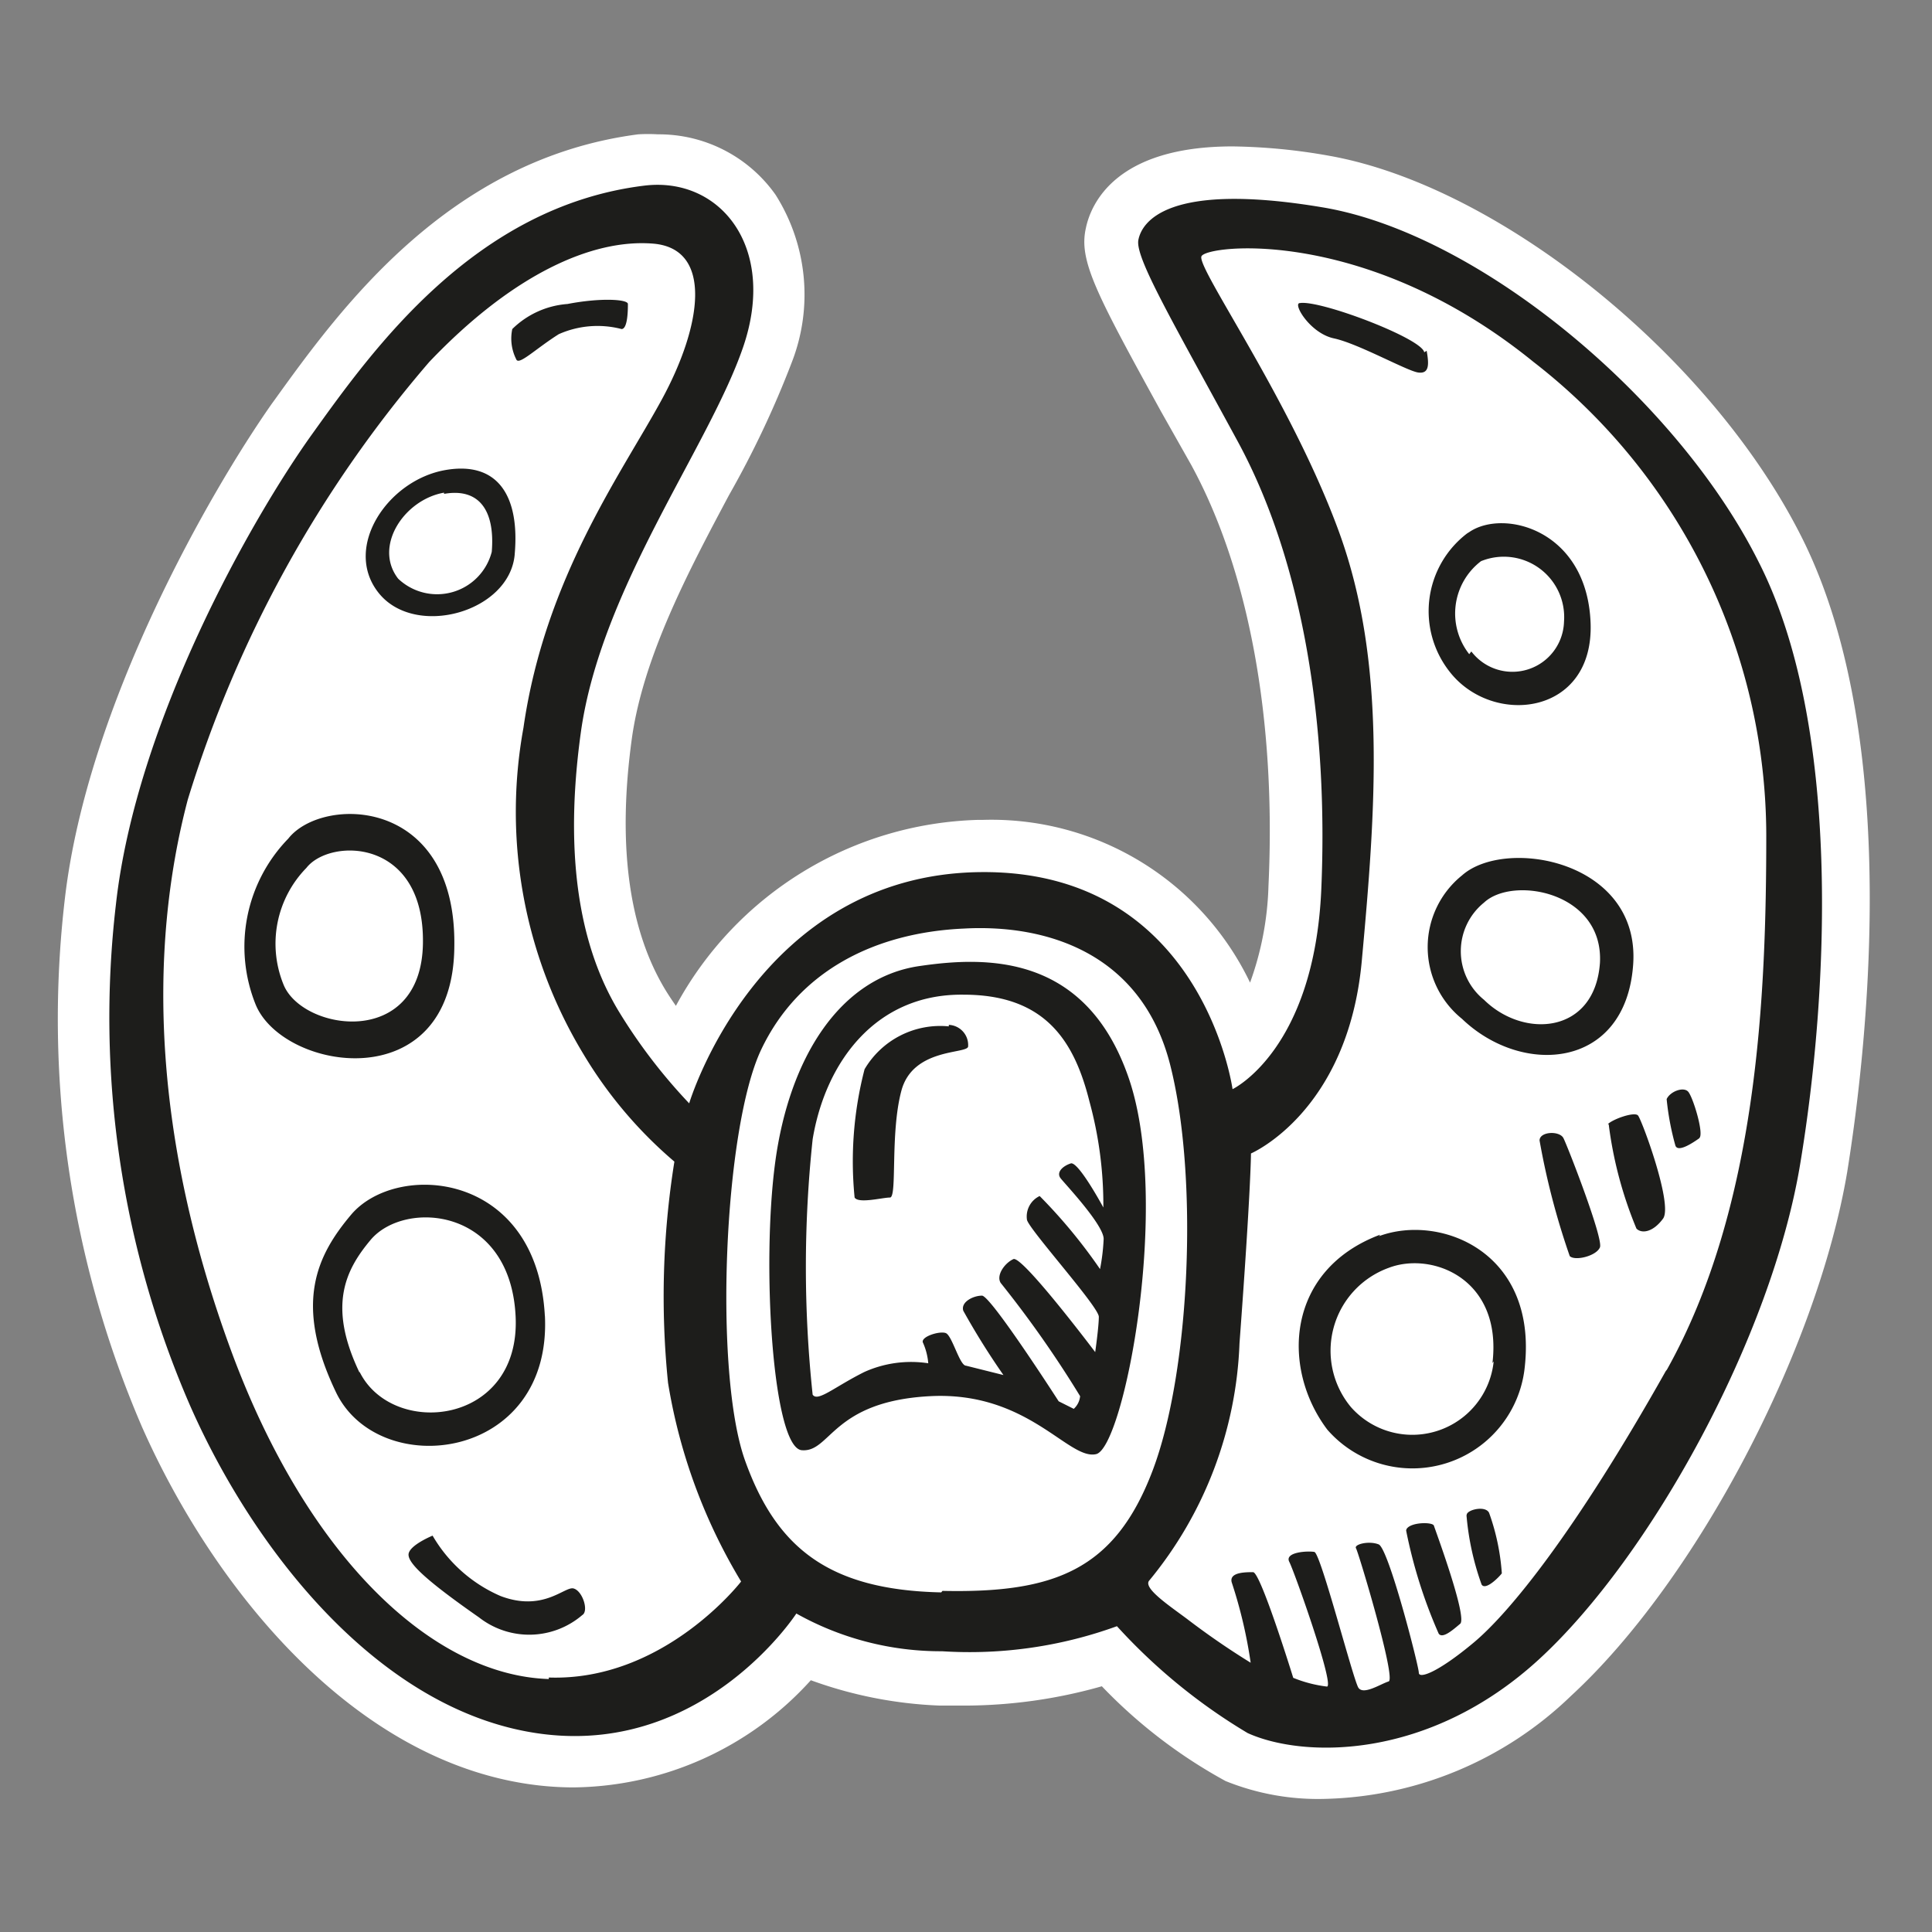 <svg id="Layer_1" data-name="Layer 1" xmlns="http://www.w3.org/2000/svg" width="64" height="64" viewBox="0 0 64 64"><rect x="0" y="0" width="64" height="64" fill="#808080" stroke="none"/><defs><style>.cls-1{fill:#fff;}.cls-2{fill:#1d1d1b;}</style></defs><title>space-ship_1</title><g id="space-ship-3"><path class="cls-1" d="M43.9,59.59A8.17,8.17,0,0,1,40.6,59a16.83,16.83,0,0,1-4.1-3.14,16.72,16.72,0,0,1-4.56.64l-.8,0a14,14,0,0,1-4.28-.84A10.74,10.74,0,0,1,19,59.21a10.42,10.42,0,0,1-1.19-.07c-6.12-.72-10.78-6.61-13.11-11.88a34.15,34.15,0,0,1-2.55-17.5C2.9,23.32,7,16.23,9,13.38l.08-.11c2.16-3,5.76-8,12.06-8.82a5.37,5.37,0,0,1,.65,0,4.73,4.73,0,0,1,3.9,2A6.18,6.18,0,0,1,26.23,12a32,32,0,0,1-2.08,4.4c-1.33,2.5-2.84,5.34-3.22,8.07-.47,3.42-.12,6.15,1,8.13.14.25.3.49.46.72a11.75,11.75,0,0,1,10-6.16h.16a9.5,9.5,0,0,1,8.86,5.39,10.2,10.2,0,0,0,.61-3.21c.26-5.49-.65-10.44-2.56-13.94l-1-1.77c-2.15-3.91-2.73-5-2.49-6.07.17-.82,1-2.71,4.86-2.71a19.43,19.43,0,0,1,3.2.31c5.63,1,12.66,6.64,15.67,12.67,3.47,6.94,2,17.83,1.49,21-1,5.91-5,13.53-9.15,17.35A12.14,12.14,0,0,1,43.9,59.59Z"/><path class="cls-2" d="M18.51,11.07a3.16,3.16,0,0,1,2.08-.17c.21,0,.21-.67.21-.83s-.92-.21-2,0a2.91,2.91,0,0,0-1.83.83,1.52,1.52,0,0,0,.13,1C17.18,12.12,17.72,11.57,18.51,11.07Zm-1.46,7.29c.17-1.92-.55-3.09-2.29-2.79-1.92.33-3.42,2.58-2.21,4.08S16.88,20.28,17.05,18.37Zm-2.34-2c1.2-.21,1.69.6,1.58,1.92a1.87,1.87,0,0,1-3.1.89C12.36,18.1,13.39,16.55,14.71,16.32Zm.34,15c.08-5-4.39-5-5.5-3.58a5.13,5.13,0,0,0-1.08,5.5C9.38,35.49,15,36.41,15.05,31.37ZM9.39,32.61a3.59,3.59,0,0,1,.76-3.86c.78-1,3.92-1,3.86,2.51S10,34.15,9.39,32.61Zm8.66,11c-.25-4.83-4.92-5.15-6.42-3.37-1.12,1.33-1.92,2.92-.5,5.88S18.3,48.41,18.05,43.57Zm-6.14,1.86c-1.06-2.21-.47-3.4.37-4.4,1.12-1.33,4.62-1.09,4.8,2.53S13,47.65,11.91,45.44ZM19,52.62c-.29-.08-1,.79-2.42.25a4.81,4.81,0,0,1-2.25-2s-.71.29-.79.58.54.88,2.33,2.13a2.7,2.7,0,0,0,3.42-.08C19.51,53.37,19.3,52.7,19,52.62ZM30.47,32c-2.67.38-4.33,3.08-4.79,6.5s-.08,9.46.88,9.54,1-1.62,4.25-1.79,4.58,2.13,5.5,1.92,2.5-8.33,1.08-12.46S32.66,31.68,30.47,32Zm6.08,8s-.83-1.54-1.08-1.46-.5.29-.33.5,1.42,1.54,1.42,2a6.76,6.76,0,0,1-.12,1,17.56,17.56,0,0,0-2-2.42.75.75,0,0,0-.42.79c.08.33,2.38,2.88,2.38,3.21s-.12,1.17-.12,1.17-2.42-3.21-2.71-3.08-.58.54-.42.79a35.94,35.94,0,0,1,2.63,3.75.65.65,0,0,1-.21.42l-.5-.25s-2.25-3.5-2.54-3.5-.71.21-.62.5a24.67,24.67,0,0,0,1.33,2.13L32,45.24c-.21,0-.46-1-.67-1.08s-.87.13-.75.33a2.1,2.1,0,0,1,.17.67,3.77,3.77,0,0,0-2.12.29c-1,.5-1.54,1-1.71.75a40,40,0,0,1,0-8.46c.42-2.54,2.08-4.83,5-4.79,2.71,0,3.67,1.54,4.17,3.54A13,13,0,0,1,36.55,40Zm-5.12-6a2.91,2.91,0,0,0-2.79,1.42,12.14,12.14,0,0,0-.33,4.25c.13.21.92,0,1.17,0s0-2.12.38-3.54,2.17-1.21,2.21-1.46A.67.67,0,0,0,31.43,33.95ZM58.26,18.62C55.55,13.2,49,7.74,43.82,6.87s-6,.5-6.11,1.08S38.8,10.57,41,14.62s3,9.49,2.77,14.83-2.94,6.63-2.94,6.63-1-7.28-8.37-7.19-9.63,7.66-9.63,7.66a18.09,18.09,0,0,1-2.34-3.06c-1-1.66-1.91-4.44-1.25-9.22s4.25-9.47,5.38-12.78-.77-5.65-3.28-5.34c-5.62.69-9,5.44-11,8.23s-5.83,9.54-6.5,15.58A32.25,32.25,0,0,0,6.3,46.57c2.17,4.92,6.42,10.25,11.75,10.88s8.33-4,8.33-4a9.79,9.79,0,0,0,4.83,1.25A14.3,14.3,0,0,0,37,53.87a19,19,0,0,0,4.33,3.54c1.83.83,6,.92,9.67-2.46s7.67-10.62,8.63-16.37S61,24,58.26,18.62Zm-40.08,37c-3.83-.12-8-4-10.54-10.92S4.88,31.57,6.22,26.49a40.28,40.28,0,0,1,8-14.5C17,9.07,19.63,7.91,21.63,8.07s1.63,2.71.29,5.17-3.87,5.92-4.58,10.87a15.49,15.49,0,0,0,2,10.83,14.32,14.32,0,0,0,3,3.54,28.23,28.23,0,0,0-.21,7.33,18.45,18.45,0,0,0,2.42,6.58S22,55.7,18.18,55.57Zm13-2.87c-3.71-.08-5.46-1.46-6.5-4.37s-.71-11,.54-13.62,3.79-3.87,6.71-4c2.71-.15,5.88.79,6.83,4.5s.67,10.17-.58,13.46S34.93,52.78,31.22,52.7Zm24-7.33c-3,5.33-5.17,8-6.37,9S47,55.62,47,55.41s-1-4.12-1.33-4.25-.83,0-.75.13S46.26,55.62,46,55.7s-.83.46-1,.21-1.25-4.46-1.46-4.5-1,0-.83.33,1.5,4.08,1.25,4.13a4.29,4.29,0,0,1-1.12-.29s-1.08-3.5-1.33-3.5-.79,0-.71.33a15.66,15.66,0,0,1,.63,2.67,25.48,25.48,0,0,1-2.12-1.46c-.62-.46-1.42-1-1.25-1.25a13.11,13.11,0,0,0,3-7.87c.38-5.12.38-6.29.38-6.29s3.21-1.37,3.67-6.37.83-9.87-.75-14.21S39.63,8.87,39.8,8.49s5.46-1,11,3.5a19.88,19.88,0,0,1,7.71,15.67C58.51,33,58.22,40,55.22,45.37Zm-8-33.75c-.08-.46-3.45-1.74-4.12-1.63-.25,0,.33,1,1.13,1.17s2.42,1.08,2.79,1.13S47.34,12.07,47.26,11.62Zm1.42,6a3.24,3.24,0,0,0-.58,4.58c1.42,1.83,4.79,1.46,4.67-1.62S49.82,16.85,48.68,17.62Zm.07,4a2.18,2.18,0,0,1,.39-3.08,2,2,0,0,1,2.75,2A1.71,1.71,0,0,1,48.74,21.58ZM48.43,29a3.05,3.05,0,0,0,0,4.75c2,1.92,5.42,1.67,5.67-1.79S49.86,27.72,48.43,29ZM53,31.9c-.17,2.35-2.52,2.52-3.84,1.22a2.07,2.07,0,0,1,0-3.22C50.12,29,53.13,29.55,53,31.9Zm-7.28,9c-3.12,1.17-3.29,4.42-1.75,6.46a3.74,3.74,0,0,0,6.54-2.08C50.93,41.45,47.69,40.2,45.68,40.95Zm3.76,4.2a2.71,2.71,0,0,1-4.73,1.51A2.92,2.92,0,0,1,46,42C47.43,41.45,49.77,42.35,49.44,45.15ZM51,37.78a24.7,24.7,0,0,0,1,3.83c.17.17.88,0,1-.29s-1.08-3.37-1.21-3.62S51,37.48,51,37.78Zm2.29-.54a13.3,13.3,0,0,0,.92,3.46c.17.17.54.13.88-.33s-.71-3.29-.83-3.42S53.43,37.07,53.26,37.24Zm3,.46c.17-.12-.21-1.37-.37-1.54s-.6,0-.71.25a8.88,8.88,0,0,0,.29,1.54C55.59,38.2,56.13,37.82,56.3,37.7Zm-9.71,13a16.3,16.3,0,0,0,1.08,3.42c.13.17.46-.12.71-.33s-.83-3.12-.87-3.25S46.71,50.42,46.59,50.66Zm2-.5a9,9,0,0,0,.5,2.29c.13.21.58-.25.67-.37a7.42,7.42,0,0,0-.42-2C49.22,49.87,48.64,50,48.59,50.16Z"/></g></svg>